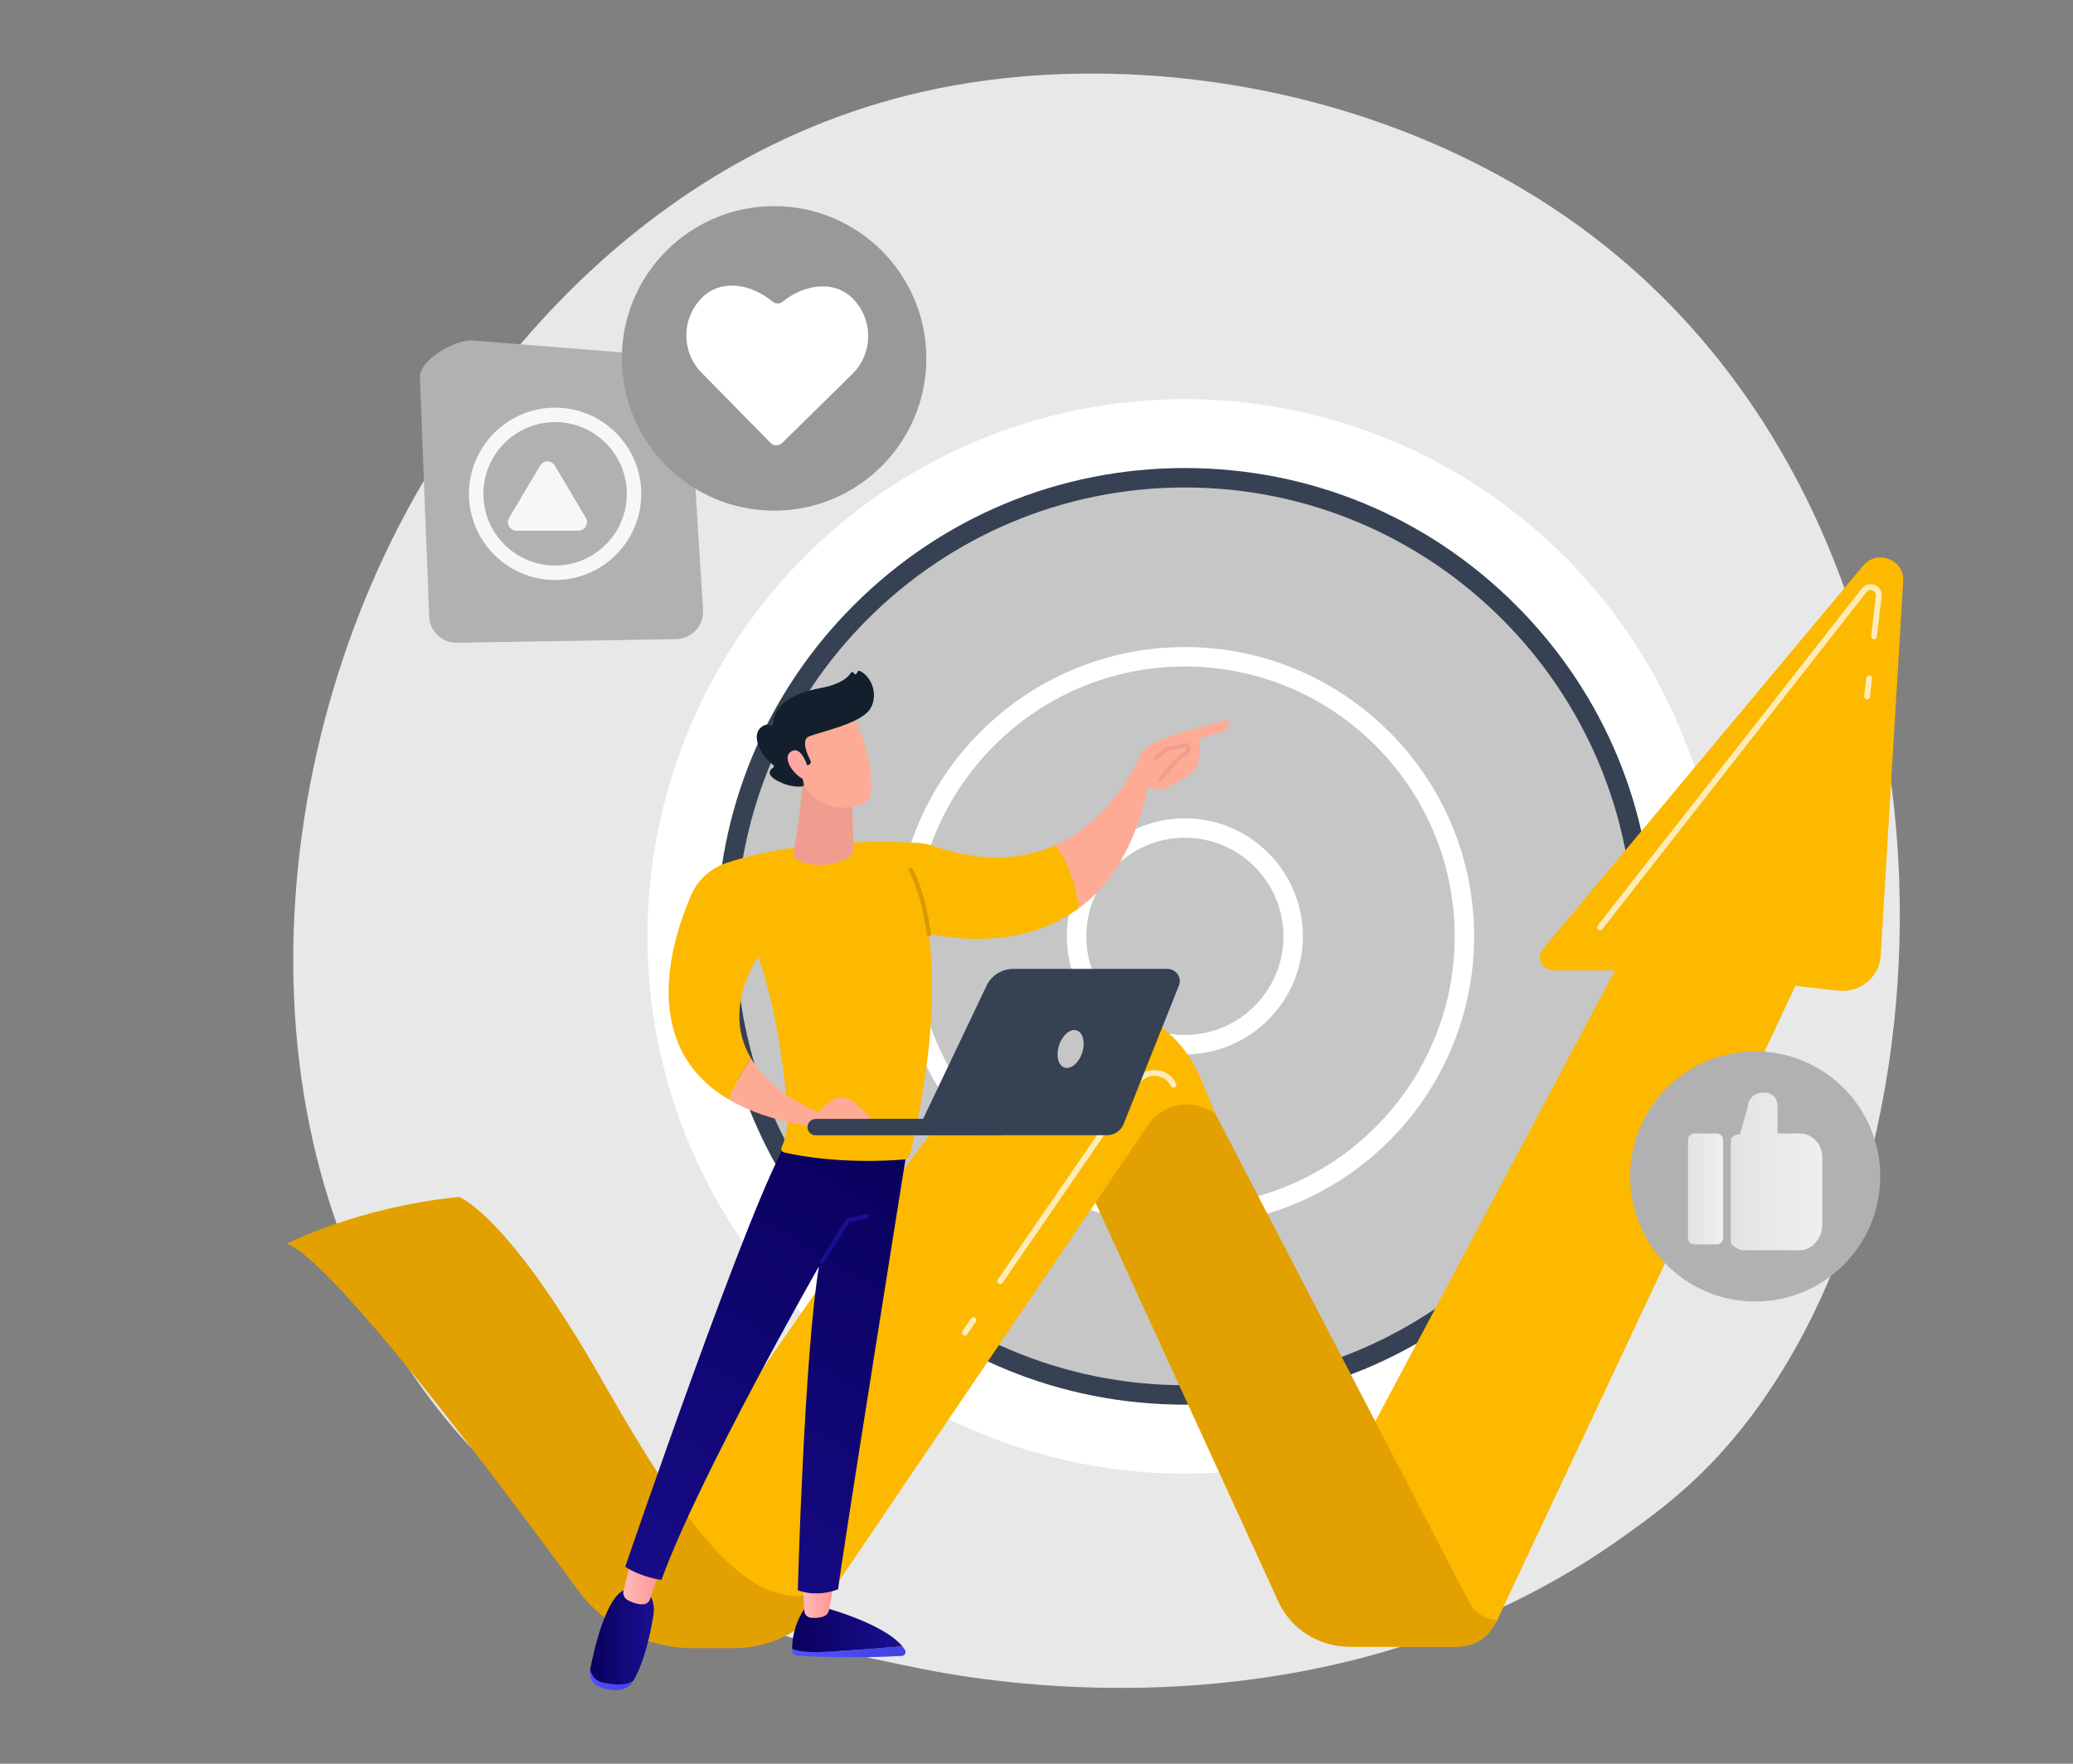 <?xml version="1.0" encoding="utf-8"?>
<!-- Generator: Adobe Illustrator 26.3.1, SVG Export Plug-In . SVG Version: 6.00 Build 0)  -->
<svg version="1.1" id="Layer_1" xmlns="http://www.w3.org/2000/svg" xmlns:xlink="http://www.w3.org/1999/xlink" x="0px"
	y="0px" viewBox="0 0 771.68 656.44" style="enable-background:new 0 0 771.68 656.44;" xml:space="preserve">
	<rect x="0" y="0" width="771.68" height="656.44" fill="#808080" stroke="none"/>
	<style type="text/css">
		.st0 {
			fill: rgba(96, 96, 96, 0);
			stroke: rgba(73, 73, 73, 0);
			stroke-width: 2;
			stroke-miterlimit: 10;
		}

		.st1 {
			fill: #FFFFFF;
		}

		.st2 {
			fill: #E5E5E5;
		}

		.st3 {
			fill: #777777;
		}

		.st4 {
			fill: #C1C1C1;
		}

		.st5 {
			fill: none;
			stroke: #FFFFFF;
			stroke-width: 0.5;
			stroke-miterlimit: 10;
		}

		.st6 {
			fill: #D8D8D8;
		}

		.st7 {
			fill: #EDEDED;
		}

		.st8 {
			opacity: 0.25;
			clip-path: url(#SVGID_00000057847182653995293840000003588267878643861662_);
		}

		.st9 {
			opacity: 0.57;
			fill: #10A181;
		}

		.st10 {
			opacity: 0.57;
			fill: #DE3C4B;
		}

		.st11 {
			opacity: 0.57;
			fill: #1A72AD;
		}

		.st12 {
			fill: #FFC800;
		}

		.st13 {
			fill: none;
			stroke: #898989;
			stroke-width: 0.5;
			stroke-miterlimit: 10;
		}

		.st14 {
			fill: #F5F5F5;
		}

		.st15 {
			fill: #606060;
		}

		.st16 {
			opacity: 0.5;
			fill: #FFFFFF;
		}

		.st17 {
			fill: #444444;
		}

		.st18 {
			fill: none;
			stroke: #FFFFFF;
			stroke-width: 2;
			stroke-linecap: round;
			stroke-linejoin: round;
			stroke-miterlimit: 10;
		}

		.st19 {
			clip-path: url(#SVGID_00000155826675454394289570000003027855473455376523_);
			fill: #FFC800;
		}

		.st20 {
			clip-path: url(#SVGID_00000155826675454394289570000003027855473455376523_);
		}

		.st21 {
			fill: #DBDBDB;
		}

		.st22 {
			fill: none;
			stroke: #6B6B6B;
			stroke-width: 0.75;
			stroke-miterlimit: 10;
		}

		.st23 {
			clip-path: url(#SVGID_00000081627908715636921440000004166474320964027267_);
			fill: #FFC800;
		}

		.st24 {
			fill: #3F3F3F;
		}

		.st25 {
			fill: #474747;
		}

		.st26 {
			fill: #7A7A7A;
		}

		.st27 {
			fill: #FFB000;
		}

		.st28 {
			fill: none;
			stroke: #BCBCBC;
			stroke-miterlimit: 10;
		}

		.st29 {
			fill: #FFCE31;
		}

		.st30 {
			fill: #A8A8A8;
		}

		.st31 {
			fill: #4F4F4F;
		}

		.st32 {
			fill: #8F8F8F;
		}

		.st33 {
			fill: #8A8A8A;
		}

		.st34 {
			fill: none;
			stroke: #8A8A8A;
			stroke-width: 7.59;
			stroke-miterlimit: 10;
		}

		.st35 {
			fill: none;
			stroke: #8A8A8A;
			stroke-width: 6.831;
			stroke-miterlimit: 10;
		}

		.st36 {
			fill: none;
			stroke: #FFC800;
			stroke-width: 6.072;
			stroke-miterlimit: 10;
		}

		.st37 {
			fill: none;
			stroke: #8A8A8A;
			stroke-width: 6.072;
			stroke-miterlimit: 10;
		}

		.st38 {
			fill: none;
			stroke: #606060;
			stroke-miterlimit: 10;
		}

		.st39 {
			fill: #F4F4F4;
		}

		.st40 {
			fill: #E8E8E8;
		}

		.st41 {
			fill: #C6C6C6;
		}

		.st42 {
			fill: #364154;
		}

		.st43 {
			fill: #FCB900;
		}

		.st44 {
			fill: #E2A100;
		}

		.st45 {
			opacity: 0.72;
			fill: #FFFFFF;
		}

		.st46 {
			fill: #B1B1B1;
		}

		.st47 {
			fill: url(#SVGID_00000074425360609670465940000013259167689451717524_);
		}

		.st48 {
			fill: url(#SVGID_00000090279676070844036060000008444943026067942822_);
		}

		.st49 {
			opacity: 0.9;
		}

		.st50 {
			fill-rule: evenodd;
			clip-rule: evenodd;
			fill: #FFFFFF;
		}

		.st51 {
			fill: #999999;
		}

		.st52 {
			fill: url(#SVGID_00000121279955822160271430000011229633759703583148_);
		}

		.st53 {
			fill: url(#SVGID_00000052076041861719534590000017756336640259498630_);
		}

		.st54 {
			fill: url(#SVGID_00000152230559400169621780000017012209112742193310_);
		}

		.st55 {
			fill: url(#SVGID_00000111893425833619199220000014368477133966837182_);
		}

		.st56 {
			fill: url(#SVGID_00000138551870410968287280000011321387011233124746_);
		}

		.st57 {
			fill: url(#SVGID_00000173152727981607598390000008068446863083286694_);
		}

		.st58 {
			fill: url(#SVGID_00000101101363014128028230000007730867522009738164_);
		}

		.st59 {
			fill: url(#SVGID_00000073690348397608841530000001315925518696443779_);
		}

		.st60 {
			fill: #FDAB95;
		}

		.st61 {
			fill: #D89A00;
		}

		.st62 {
			fill: #EF9D8E;
		}

		.st63 {
			fill: #131F2D;
		}

		.st64 {
			fill: url(#SVGID_00000134944830466576098280000005179972396964921731_);
		}

		.st65 {
			fill: #AAAAAA;
		}

		.st66 {
			fill-rule: evenodd;
			clip-rule: evenodd;
			fill: #4F4F4F;
		}

		.st67 {
			fill: none;
			stroke: #AAAAAA;
			stroke-miterlimit: 10;
		}

		.st68 {
			fill: #FFCE31;
			stroke: #919191;
			stroke-miterlimit: 10;
		}

		.st69 {
			fill: #BCBCBC;
		}

		.st70 {
			fill: none;
			stroke: #474747;
			stroke-miterlimit: 10;
		}

		.st71 {
			fill: none;
			stroke: #919191;
			stroke-width: 0.75;
			stroke-miterlimit: 10;
		}

		.st72 {
			fill: #919191;
		}
	</style>
	<rect x="-11779.83" y="-5472.79" class="st0" width="16383" height="16383" />
	<g>
		<g>
			<path class="st40" d="M637.89,543.71c-12.28,12.93-23.9,21.27-33.08,27.85c-107.92,77.43-235.61,54.86-262.75,49.35
			c-40.07-8.14-117.54-23.87-173.54-89.73c-84.73-99.64-71.54-256.62-5.81-360.25c12.02-18.95,75.52-124.16,204.59-141.03
			c78.11-10.21,169.16,10.38,235.1,65.62C740.81,211.48,730.95,445.73,637.89,543.71z" />
			<g>
				<g>

					<ellipse transform="matrix(0.707 -0.707 0.707 0.707 -117.24 413.958)" class="st1" cx="441.07"
						cy="348.5" rx="199.99" ry="199.99" />
					<g>
						<circle class="st41" cx="441.07" cy="348.5" r="170.69" />
						<path class="st42"
							d="M441.07,522.8c-46.56,0-90.33-18.13-123.25-51.05c-32.92-32.92-51.05-76.69-51.05-123.25
						s18.13-90.33,51.05-123.25c32.92-32.92,76.69-51.05,123.25-51.05s90.33,18.13,123.25,51.05
						c32.92,32.92,51.05,76.69,51.05,123.25s-18.13,90.33-51.05,123.25C531.4,504.67,487.63,522.8,441.07,522.8z M441.07,181.43
						C348.95,181.43,274,256.38,274,348.5s74.95,167.07,167.07,167.07s167.07-74.95,167.07-167.07S533.19,181.43,441.07,181.43z" />
					</g>
					<g>

						<ellipse transform="matrix(0.707 -0.707 0.707 0.707 -117.24 413.958)" class="st41"
							cx="441.07" cy="348.5" rx="104.06" ry="104.06" />
						<path class="st1" d="M441.07,456.17c-59.37,0-107.67-48.3-107.67-107.67s48.3-107.67,107.67-107.67
						c59.37,0,107.67,48.3,107.67,107.67S500.44,456.17,441.07,456.17z M441.07,248.06c-55.39,0-100.44,45.06-100.44,100.44
						c0,55.39,45.06,100.44,100.44,100.44s100.44-45.06,100.44-100.44C541.52,293.12,496.46,248.06,441.07,248.06z" />
					</g>
					<g>

						<ellipse transform="matrix(0.257 -0.967 0.967 0.257 -8.963 685.347)" class="st41"
							cx="441.07" cy="348.5" rx="40.32" ry="40.32" />
						<path class="st1" d="M441.07,392.43c-24.22,0-43.93-19.71-43.93-43.93s19.71-43.93,43.93-43.93
						c24.22,0,43.93,19.71,43.93,43.93S465.29,392.43,441.07,392.43z M441.07,311.8c-20.24,0-36.7,16.46-36.7,36.7
						c0,20.24,16.46,36.7,36.7,36.7s36.7-16.46,36.7-36.7C477.77,328.26,461.31,311.8,441.07,311.8z" />
					</g>
				</g>
			</g>
			<g>
				<path class="st43" d="M489.4,571.48l111.8-210.32H578.3c-4.22,0-6.55-4.82-3.87-8.03l119.16-142.61
				c5.16-6.18,15.37-2.26,14.89,5.72l-8.38,139.45c-0.48,7.98-7.69,13.93-15.78,13.02l-15.97-1.79l-110.93,235.9
				c-2.89,6.14-9.15,10.07-16.04,10.07h-38.45L489.4,571.48z" />
				<path class="st44" d="M396.96,423.97l78.93,172.17c4.68,10.2,15.01,16.76,26.39,16.76h40.69c5.4,0,10.37-2.88,12.99-7.51
				l1.45-2.56l0,0c-4.37,0-8.37-2.41-10.36-6.23L441.89,394.25L396.96,423.97z" />
				<path class="st43" d="M452.51,414.69L452.51,414.69c-7.91-6.14-19.48-4.33-25.07,3.91L311.4,589.81
				c-9.29,13.71-24.96,21.95-41.73,21.95h-16.33l-13.29-37.59c0,0,107.89-162.44,135.69-187.01c0,0,27.69-24.51,55-5.98
				c7.21,4.9,12.69,11.88,16.04,19.84L452.51,414.69z" />
				<path class="st44" d="M106.75,462.91c0,0,26.5-13.69,64.14-17.4c0,0,17.88,5.98,53.5,68.65c35.62,62.67,59.26,91.25,87,75.64
				l-2.3,3.74c-7.57,12.34-21.17,19.89-35.84,19.89h-15.34c-16.89,0-32.75-7.98-42.62-21.44
				C187.58,554.16,123.78,468.79,106.75,462.91z" />
				<path class="st45" d="M695.03,260.33c-0.04,0-0.08,0-0.13-0.01c-0.6-0.07-1.02-0.61-0.95-1.2l0.79-6.81
				c0.07-0.6,0.61-1.02,1.2-0.95c0.6,0.07,1.02,0.61,0.95,1.2l-0.79,6.81C696.04,259.92,695.57,260.33,695.03,260.33z" />
				<path class="st45" d="M595.56,346.28c-0.23,0-0.47-0.08-0.67-0.23c-0.47-0.37-0.55-1.05-0.18-1.52l98.4-125.54
				c1.15-1.47,3.09-1.97,4.83-1.26c1.73,0.71,2.71,2.36,2.5,4.2l-1.74,15.05c-0.07,0.6-0.61,1.02-1.2,0.95
				c-0.6-0.07-1.02-0.61-0.95-1.2l1.74-15.05c0.12-1.03-0.53-1.68-1.17-1.94c-0.67-0.28-1.62-0.26-2.29,0.59l-98.4,125.54
				C596.2,346.14,595.88,346.28,595.56,346.28z" />
				<path class="st45"
					d="M372.34,477.9c-0.21,0-0.43-0.06-0.61-0.19c-0.49-0.34-0.62-1.01-0.28-1.51l50.89-74.07
				c1.82-2.66,4.85-4.1,8.11-3.85c3.24,0.25,6,2.12,7.39,5c0.26,0.54,0.03,1.19-0.51,1.45c-0.54,0.26-1.19,0.03-1.45-0.51
				c-1.05-2.18-3.14-3.6-5.6-3.78c-2.48-0.19-4.77,0.9-6.15,2.91l-50.89,74.07C373.02,477.73,372.68,477.9,372.34,477.9z" />
				<path class="st45"
					d="M359.11,497.14c-0.21,0-0.43-0.06-0.61-0.19c-0.49-0.34-0.62-1.01-0.28-1.51l3.26-4.75
				c0.34-0.49,1.02-0.62,1.51-0.28c0.49,0.34,0.62,1.01,0.28,1.51l-3.26,4.75C359.8,496.98,359.46,497.14,359.11,497.14z" />
			</g>
			<g>
				<circle class="st46" cx="653.37" cy="437.86" r="46.55" />
				<g>

					<linearGradient id="SVGID_00000176723068114364905570000000256680821241100961_"
						gradientUnits="userSpaceOnUse" x1="628.366" y1="442.508" x2="641.41" y2="442.508">
						<stop offset="0" style="stop-color:#E3E3E3" />
						<stop offset="1" style="stop-color:#EFEFEF" />
					</linearGradient>
					<path style="fill:url(#SVGID_00000176723068114364905570000000256680821241100961_);" d="M641.41,424.17
					c0-1.28-1.04-2.32-2.32-2.32h-8.41c-1.28,0-2.32,1.04-2.32,2.32v36.67c0,1.28,1.04,2.32,2.32,2.32h8.41
					c1.28,0,2.32-1.04,2.32-2.32V424.17z" />

					<linearGradient id="SVGID_00000132056214456978898830000016801661008028991129_"
						gradientUnits="userSpaceOnUse" x1="644.308" y1="435.986" x2="678.366" y2="435.986">
						<stop offset="0" style="stop-color:#E3E3E3" />
						<stop offset="1" style="stop-color:#EFEFEF" />
					</linearGradient>
					<path style="fill:url(#SVGID_00000132056214456978898830000016801661008028991129_);" d="M669.88,421.86h-8.18v-9.89
					c0-3.21-1.89-5.33-5.11-5.33h-0.21c-3.21,0-5.82,2.36-5.82,5.57l-2.87,9.92c-1.28,0-3.39,0.91-3.39,2.19v38.01
					c0,1.28,3.18,3,4.46,3h1.8h19.31c4.81,0,8.49-4.58,8.49-9.39v-25.24C678.37,425.9,674.68,421.86,669.88,421.86z" />
				</g>
			</g>
			<g>
				<path class="st46" d="M170.1,239.22l81.55-1.34c5.85-0.1,10.44-5.06,10.07-10.91l-5.36-84.99c-0.31-4.89-4.03-8.88-8.89-9.53
				l-71.07-5.68c-6.8-0.9-21.15,7.62-20.07,14.4l3.48,89.39C160.59,235.61,164.99,239.3,170.1,239.22z" />
				<g class="st49">
					<path class="st1" d="M206.64,215.87c17.69,0,32.07-14.39,32.07-32.07s-14.39-32.07-32.07-32.07s-32.07,14.39-32.07,32.07
					S188.96,215.87,206.64,215.87z M206.64,157.1c14.72,0,26.7,11.98,26.7,26.7c0,14.72-11.98,26.7-26.7,26.7
					c-14.72,0-26.7-11.98-26.7-26.7C179.94,169.08,191.92,157.1,206.64,157.1z" />
					<path class="st50" d="M192.27,197.51h23.06c2.46,0,3.99-2.68,2.73-4.8l-11.53-19.43c-1.23-2.08-4.24-2.08-5.47,0l-11.53,19.43
					C188.28,194.83,189.8,197.51,192.27,197.51z" />
				</g>
			</g>
			<g>
				<circle class="st51" cx="288.16" cy="133.39" r="56.67" />
				<g>
					<path class="st1" d="M261.42,110.7c7.19-7.07,18.41-4.94,26.14,1.54c1.11,0.93,2.71,0.94,3.83,0.03
					c7.83-6.35,19.04-8.28,26.11-1.09c7.68,7.81,7.57,20.36-0.24,28.04l-26.13,25.69c-1.19,1.17-3.1,1.15-4.26-0.04l-25.69-26.13
					C253.51,130.93,253.61,118.37,261.42,110.7z" />
				</g>
			</g>
			<g>

				<linearGradient id="SVGID_00000168815732691460466850000014557006816607008949_"
					gradientUnits="userSpaceOnUse" x1="294.894" y1="614.786" x2="337.102" y2="614.786">
					<stop offset="0" style="stop-color:#4F52FF" />
					<stop offset="1" style="stop-color:#4042E2" />
				</linearGradient>
				<path style="fill:url(#SVGID_00000168815732691460466850000014557006816607008949_);" d="M335.91,612.74
				c-7.23,0.62-19.78,1.64-29.67,2.08c-5.95,0.26-9.37-0.32-11.34-1.11c0,0.22,0.01,0.43,0.02,0.63c0.05,1.04,0.89,1.87,1.94,1.93
				c18.69,1.04,33.56,0.36,38.85,0.04c1.09-0.07,1.75-1.26,1.19-2.19C336.62,613.65,336.28,613.2,335.91,612.74z" />

				<linearGradient id="SVGID_00000074400563145529101500000009404522698689279152_"
					gradientUnits="userSpaceOnUse" x1="294.892" y1="606.514" x2="335.91" y2="606.514">
					<stop offset="0" style="stop-color:#09005D" />
					<stop offset="1" style="stop-color:#1A0F91" />
				</linearGradient>
				<path style="fill:url(#SVGID_00000074400563145529101500000009404522698689279152_);" d="M306.24,614.82
				c9.89-0.44,22.44-1.45,29.67-2.08c-7.11-8.72-29.67-14.6-29.67-14.6h-6.37c-4.38,6.32-5.02,12.33-4.97,15.57
				C296.87,614.5,300.29,615.08,306.24,614.82z" />

				<linearGradient id="SVGID_00000103972134235885592260000017190960181273865876_"
					gradientUnits="userSpaceOnUse" x1="298.791" y1="594.964" x2="310.68" y2="594.964">
					<stop offset="0" style="stop-color:#FEBBBA" />
					<stop offset="1" style="stop-color:#FF928E" />
				</linearGradient>
				<path style="fill:url(#SVGID_00000103972134235885592260000017190960181273865876_);" d="M298.79,587.74l0.6,11.8
				c0.06,1.28,1.02,2.35,2.3,2.53c1.27,0.18,2.98,0.21,4.79-0.4c1.11-0.37,1.94-1.31,2.14-2.45l2.06-11.49H298.79z" />
				<g>

					<linearGradient id="SVGID_00000093173325784202308050000015063870445563423130_"
						gradientUnits="userSpaceOnUse" x1="219.559" y1="625.252" x2="235.734" y2="625.252">
						<stop offset="0" style="stop-color:#4F52FF" />
						<stop offset="1" style="stop-color:#4042E2" />
					</linearGradient>
					<path style="fill:url(#SVGID_00000093173325784202308050000015063870445563423130_);" d="M224.83,626.36
					c-3.14-0.57-4.55-2.67-5.15-4.92c0,0.02-0.01,0.04-0.01,0.06c-0.46,2.37,0.61,4.83,2.75,6c2.58,1.41,5.41,1.66,7.6,1.54
					c2.35-0.13,4.51-1.38,5.7-3.4l0.02-0.03C233.37,627.12,230.06,627.3,224.83,626.36z" />

					<linearGradient id="SVGID_00000030486845030633258990000014860039211051240603_"
						gradientUnits="userSpaceOnUse" x1="219.677" y1="609.156" x2="243.418" y2="609.156">
						<stop offset="0" style="stop-color:#09005D" />
						<stop offset="1" style="stop-color:#1A0F91" />
					</linearGradient>
					<path style="fill:url(#SVGID_00000030486845030633258990000014860039211051240603_);" d="M239.61,591.38h-5.26
					c-8.01-0.21-13.03,21.61-14.68,30.06c0.59,2.25,2.01,4.36,5.15,4.92c5.23,0.94,8.55,0.76,10.91-0.75
					c4.32-7.36,6.47-18.13,7.5-24.42C244.41,594.05,239.61,591.38,239.61,591.38z" />
				</g>

				<linearGradient id="SVGID_00000183971554448996268640000011592652124434705075_"
					gradientUnits="userSpaceOnUse" x1="232.017" y1="588.765" x2="246.226" y2="588.765">
					<stop offset="0" style="stop-color:#FEBBBA" />
					<stop offset="1" style="stop-color:#FF928E" />
				</linearGradient>
				<path style="fill:url(#SVGID_00000183971554448996268640000011592652124434705075_);"
					d="M235.03,580.42l-2.92,11.61
				c-0.36,1.42,0.32,2.9,1.64,3.57c1.63,0.84,3.93,1.72,6.04,1.46c0.99-0.12,1.82-0.82,2.15-1.76l4.28-12.21L235.03,580.42z" />

				<linearGradient id="SVGID_00000108277153206583781020000006984669914551867302_"
					gradientUnits="userSpaceOnUse" x1="346.945" y1="435.436" x2="225.635" y2="634.152">
					<stop offset="0" style="stop-color:#09005D" />
					<stop offset="1" style="stop-color:#1A0F91" />
				</linearGradient>
				<path style="fill:url(#SVGID_00000108277153206583781020000006984669914551867302_);" d="M337.69,427.55
				c0,0-26.08,163.02-25.65,163.92c0,0-7.2,3.27-15.06,0.42c0,0,2.36-87.15,7.88-120.56c0,0-44.51,77.89-58.64,116.7
				c0,0-7.37-0.88-13.47-4.9c0,0,47.92-140.2,60.71-158.87L337.69,427.55z" />

				<linearGradient id="SVGID_00000127736779896130678200000008266680661765063088_"
					gradientUnits="userSpaceOnUse" x1="303.883" y1="362.042" x2="309.184" y2="412.161">
					<stop offset="0" style="stop-color:#09005D" />
					<stop offset="1" style="stop-color:#1A0F91" />
				</linearGradient>
				<path style="fill:url(#SVGID_00000127736779896130678200000008266680661765063088_);" d="M305.91,470.47
				c-0.14,0-0.28-0.04-0.41-0.12c-0.36-0.23-0.47-0.7-0.24-1.06l9.75-15.57c0.11-0.18,0.29-0.31,0.5-0.35l7.17-1.44
				c0.42-0.08,0.82,0.19,0.91,0.6c0.08,0.42-0.19,0.82-0.6,0.91l-6.85,1.38l-9.57,15.29C306.42,470.35,306.17,470.47,305.91,470.47z
				" />
				<path class="st60" d="M457.37,267.92c0,0-17.6,3.88-28.3,8.82c-2.13,0.98-3.82,2.7-4.79,4.81c-3.2,7.01-12.78,24.6-31.35,32.99
				c2.67,3.55,6.98,10.94,8.86,23.35c11.16-8.3,20.79-22.17,25.41-44.91c0,0,3.52,1.91,7.91-0.22c2.32-1.13,5-2.73,7.01-3.98
				c2-1.25,3.5-3.2,4.08-5.47c0.77-3,0.31-5.64,0.31-8.48l9.05-2.8C455.56,272.02,458.28,271,457.37,267.92z" />
				<path class="st43" d="M401.78,337.89c-1.88-12.41-6.18-19.8-8.86-23.35c-11.54,5.21-26.55,6.88-45.66,0.26
				c-1.76-0.61-3.6-0.97-5.46-1.08c-10.17-0.6-43.7-1.69-71.45,7.48c-5.84,1.93-10.57,6.25-13.01,11.84
				c-7.51,17.22-19.66,56.45,14.08,76.25c2.59-6.43,5.58-11.61,8.14-15.41c-5.43-9.16-7.04-21.68,2.6-37.97
				c7.03,18.98,10.33,46.67,11.02,58.93c0.23,4.04-0.48,8.06-2.06,11.79l-0.17,0.41c-0.34,0.8,0.13,1.71,0.98,1.9
				c18.99,4.27,38.74,3.11,44.64,2.62c1.05-0.09,1.93-0.84,2.17-1.86c9.23-38.91,9.26-65.45,6.99-82.23
				C354.37,349.4,380.78,353.52,401.78,337.89z" />
				<path class="st61" d="M345.77,348.52c-0.38,0-0.71-0.28-0.76-0.67c-2.17-16.38-6.59-23.53-6.63-23.6
				c-0.23-0.36-0.12-0.84,0.24-1.06c0.36-0.23,0.83-0.12,1.06,0.24c0.19,0.3,4.64,7.46,6.86,24.23c0.06,0.42-0.24,0.81-0.66,0.86
				C345.83,348.52,345.8,348.52,345.77,348.52z" />
				<path class="st62" d="M298.9,291.05c0,0-1.92,20.31-3.61,26.32c-0.26,0.91,0.14,1.87,0.97,2.35c2.87,1.64,9.76,4.32,19.17-0.3
				c1.53-0.75,2.44-2.34,2.37-4.02l-0.83-19.63L298.9,291.05z" />
				<g>
					<path class="st60" d="M317.39,265.07c0,0,6.14,14.12,6.56,21.52c0.41,7.41,2.01,12.22-6.56,13.71
					c-8.57,1.49-15.78-2.78-19.69-10.16c0,0-6.13-11.37-4.75-16.03C294.32,269.46,317.39,265.07,317.39,265.07z" />
					<path class="st63" d="M300.62,284.84l0.49-0.21c0.62-0.27,0.89-1.01,0.57-1.62c-1.21-2.33-3.56-7.68-0.52-8.93
					c3.92-1.61,19.45-4.77,22.8-10.29c3.22-5.3,0.37-12.13-3.92-14.08c-0.29-0.13-0.63-0.03-0.77,0.25l-0.36,0.68
					c-0.24,0.46-0.93,0.39-1.07-0.11c-0.14-0.48-0.78-0.58-1.05-0.15c-1.03,1.65-3.81,4.32-11.25,5.69
					c-10.57,1.95-17.55,6.23-17.73,13.53c-0.01,0.46-0.5,0.72-0.9,0.48c-0.78-0.48-2.03-0.7-3.7,0.7c-2.9,2.44-1.71,8.77,4.65,13.98
					c0.3,0.25,0.3,0.72-0.03,0.93c-1.15,0.75-2.87,2.54,1.58,4.92c4.61,2.46,8.05,2.26,9.37,2.04c0.33-0.05,0.54-0.37,0.47-0.7
					l-1.41-6.42c-0.08-0.36,0.2-0.71,0.57-0.71H300.62z" />

					<linearGradient id="SVGID_00000086688198592560054310000014086787363228783511_"
						gradientUnits="userSpaceOnUse" x1="314.318" y1="271.799" x2="279.192" y2="298.676">
						<stop offset="0" style="stop-color:#FEBBBA" />
						<stop offset="1" style="stop-color:#FF928E" />
					</linearGradient>
					<path style="fill:url(#SVGID_00000086688198592560054310000014086787363228783511_);" d="M300.89,286.19
					c0,0-2.34-9.02-6.39-6.49c-4.04,2.53,2.1,10.1,5.35,10.44L300.89,286.19z" />
				</g>
				<path class="st62" d="M431.89,290.88c-0.17,0-0.34-0.06-0.49-0.17c-0.33-0.27-0.38-0.75-0.11-1.08c0.67-0.82,6.57-8.04,8.85-9.32
				c0.83-0.47,1.32-0.95,1.43-1.4c0.05-0.21,0.02-0.45-0.1-0.72l-6.94,1.39l-3.93,3.37c-0.32,0.28-0.81,0.24-1.09-0.08
				c-0.28-0.32-0.24-0.81,0.08-1.09l4.08-3.5c0.1-0.09,0.22-0.14,0.35-0.17l7.68-1.54c0.31-0.06,0.62,0.07,0.79,0.32
				c0.56,0.84,0.75,1.61,0.57,2.37c-0.21,0.9-0.92,1.68-2.17,2.38c-1.71,0.97-6.65,6.79-8.41,8.96
				C432.33,290.78,432.11,290.88,431.89,290.88z" />
				<path class="st60" d="M300.59,419.05l27.16,0.34l-9.51-8.95c-2.36-2.22-5.97-2.58-8.7-0.82c-1.6,1.04-3.33,2.44-4.83,4.3
				c0,0-16.94-6.19-25.16-20.04c-2.56,3.8-5.55,8.97-8.14,15.41C278.79,413.61,288.33,417.01,300.59,419.05z" />
				<g>
					<path class="st42" d="M303.52,422.56c0.05,0,0.11,0,0.16,0l68.94-0.07c1.7,0,3.08-1.37,3.08-3.06c0-1.69-1.39-3.08-3.09-3.05
					l-68.94,0.07c-1.7,0-3.08,1.37-3.08,3.06C300.59,421.14,301.89,422.48,303.52,422.56z" />
					<path class="st42" d="M434.59,360.62h-57.42c-4.24,0-8.09,2.42-9.9,6.21l-26.54,55.69h71.35c2.73,0,5.18-1.65,6.19-4.16
					l20.58-51.53C440.05,363.85,437.83,360.62,434.59,360.62z" />

					<ellipse transform="matrix(0.313 -0.95 0.95 0.313 -97.197 646.718)" class="st41" cx="398.45"
						cy="390.55" rx="7.28" ry="4.52" />
				</g>
			</g>
		</g>
	</g>
</svg>